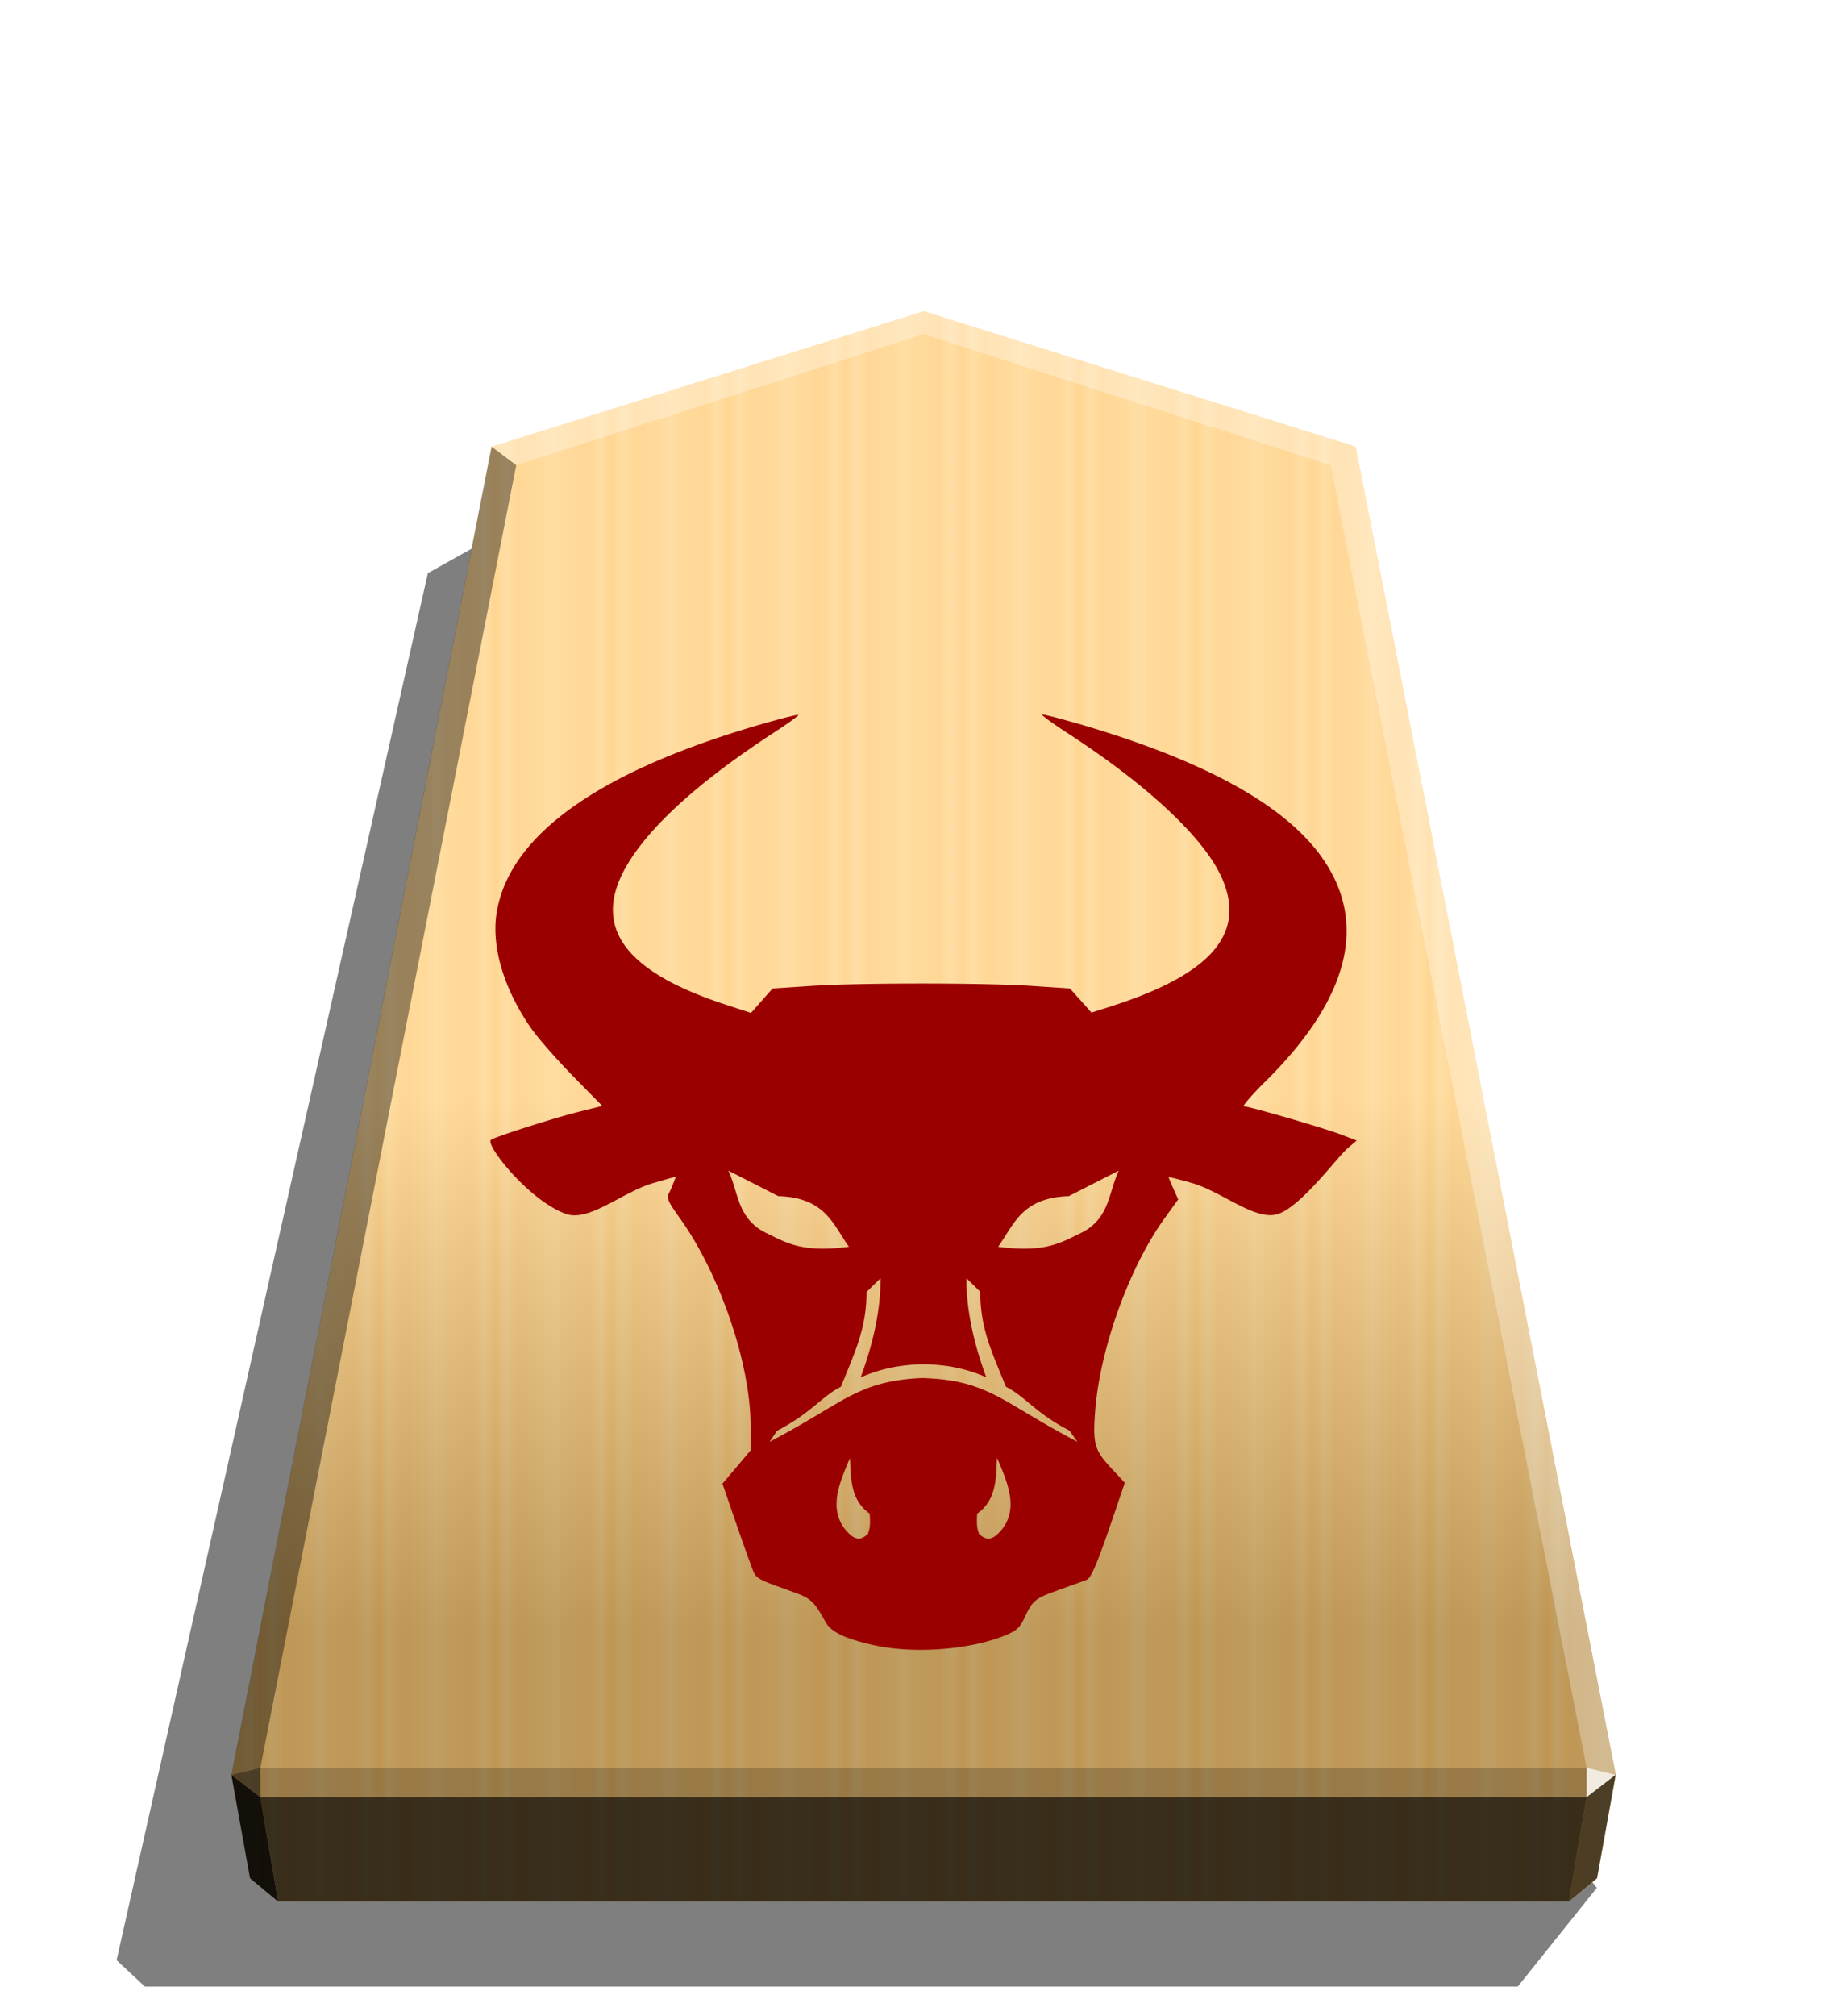 <svg xmlns="http://www.w3.org/2000/svg" width="498.898" height="544.252" viewBox="0 0 1320 1440">
    <defs>
        <linearGradient id="0_OX_svg__a" x1="-1430.769" x2="-1409.955" y1="-77.47" y2="-77.47" gradientUnits="userSpaceOnUse" spreadMethod="reflect">
            <stop offset="0" stop-color="#ffd285"/>
            <stop offset=".232" stop-color="#ffcd79"/>
            <stop offset=".616" stop-color="#ffca73"/>
            <stop offset=".808" stop-color="#ffd386"/>
            <stop offset="1" stop-color="#ffc86e"/>
        </linearGradient>
        <linearGradient id="0_OX_svg__b" x1="-899.905" x2="-899.906" y1="-344.262" y2="125.211" gradientUnits="userSpaceOnUse">
            <stop offset=".597" stop-color="#fff"/>
            <stop offset="1"/>
        </linearGradient>
        <filter id="0_OX_svg__c" width="1.093" height="1.086" x="-.047" y="-.043" color-interpolation-filters="sRGB">
            <feGaussianBlur in="SourceGraphic" result="blur" stdDeviation="6"/>
            <feDiffuseLighting in="blur" lighting-color="#fff" result="diffuse" surfaceScale="4">
                <feDistantLight azimuth="235" elevation="45"/>
            </feDiffuseLighting>
            <feSpecularLighting in="blur" lighting-color="#fff" result="specular" specularExponent="25" surfaceScale="4">
                <feDistantLight azimuth="280" elevation="45"/>
            </feSpecularLighting>
            <feComposite in="diffuse" in2="SourceGraphic" k1="1.4" operator="arithmetic" result="lit"/>
            <feComposite in="lit" in2="specular" k2="1" k3="1" operator="arithmetic" result="shaded"/>
            <feComposite in="shaded" in2="SourceGraphic" operator="in"/>
        </filter>
    </defs>
    <path d="m1141.239 1348.302-56.54 70.558H103.541l-20.225-18.874 222.466-990.61 63.084-35.292z" opacity=".5"/>
    <path fill="url(#0_OX_svg__a)" d="m-1215.57-304.058-153.963 48.25-92.727 473.093 6.639 36.814 10.024 8.338h460.053l10.024-8.338 6.639-36.814-92.727-473.093z" transform="translate(3097.382 831.934)scale(2.005)"/>
    <path fill="url(#0_OX_svg__b)" d="m-899.905-344.262-153.963 48.25-92.727 473.093 6.639 36.814 10.024 8.338h460.054l10.024-8.338 6.639-36.814-92.727-473.093z" opacity=".25" style="mix-blend-mode:overlay" transform="translate(2464.43 912.55)scale(2.005)"/>
    <path fill="#fff" d="m1133.938 1262.57-.043 21.064 20.75-16.013z" opacity=".8"/>
    <path d="m1154.645 1267.622-20.75 16.013-12.661 74.524 20.099-16.719z" opacity=".6"/>
    <g fill="#fff">
        <path d="m351.284 319.007 17.664 13.248L660 238.66v-16.402zm617.432 0-17.664 13.248L660 238.66v-16.402z" opacity=".3"/>
        <path d="m968.716 319.007-17.664 13.248 182.886 930.315 20.707 5.052z" opacity=".3"/>
    </g>
    <path d="m351.284 319.007 17.664 13.248-182.886 930.315-20.707 5.052z" opacity=".4"/>
    <path d="m165.355 1267.622 20.75 16.013 12.661 74.524-20.099-16.719z" opacity=".9"/>
    <path d="m186.062 1262.57.043 21.064-20.75-16.013z" opacity=".6"/>
    <path d="M186.062 1262.57h947.876l-.043 21.064h-947.79z" opacity=".2"/>
    <path d="m1133.895 1283.634-12.661 74.524H198.765l-12.66-74.524z" opacity=".7"/>
    <path fill="#9b0000" d="M744.917 510.347c-.018.002-.028.016-.042.02-.813.28 7.198 6.185 17.854 13.086 56.988 36.975 97.167 74.455 110.082 102.651 18.44 40.3-6.696 69.719-79.436 92.847l-13.307 4.26-7.704-8.621-7.712-8.62-26.575-1.754c-34.297-2.336-125.265-2.336-159.386.022l-26.558 1.752-7.704 8.725-7.703 8.725-18.657-6.086c-70.405-23.07-93.93-54.083-72.303-95.246 15.286-29.093 51.907-62.81 107.811-99.207 9.739-6.292 17.387-11.897 16.96-12.324-.432-.407-12.507 2.652-26.871 6.794-115.862 33.567-179.876 79.244-188.752 134.702-3.869 24.338 5.367 55 25.257 83.17 4.669 6.594 17.895 21.658 29.367 33.353l20.887 21.273-16.16 4.043c-19.195 4.77-61.31 18.319-63.44 20.244-4.043 3.739 27.663 43.72 53.722 52.85 16.597 5.882 40.588-15.855 62.619-22.147l15.915-4.559-1.752 4.466c-.94 2.514-2.515 6.184-3.564 8.01-1.524 2.739.013 5.987 8.011 17.136 28.72 40.026 50.649 104.28 50.649 148.468v17.52l-10.043 11.89-10.044 11.867 8.012 23.404c4.465 12.872 9.837 28.149 12.011 33.831 4.26 11.372 1.753 9.738 31.24 20.411 12.03 4.367 14.334 6.594 22.421 21.28 3.869 7.1 14.608 12.134 36.053 16.798l-.022-.062c28.476 6.085 68.857 2.827 93.8-7.912 7-2.957 9.23-5.279 12.69-12.67 5.583-11.981 7.308-13.198 25.594-19.688 8.521-3.042 16.941-6.085 18.615-6.794 3.13-1.22 8.011-12.926 20.015-48.376l7.1-20.869-9.942-10.69c-11.656-12.568-12.964-17.224-11.29-39.836 3.261-44.521 24.11-102.741 49.33-137.88l10.043-13.99-3.434-7.704c-1.93-4.26-3.435-8.01-3.435-8.216 0-.203 7.199 1.524 16.038 4.043 22.55 6.292 46.408 28.11 62.76 22.124 16.728-6.086 41.853-40.618 49.36-46.905l6.291-5.37-10.914-4.172c-12.903-4.875-65.843-20.247-69.647-20.247-1.448 0 5.479-8.011 15.42-17.853 59.635-59.007 73.33-112.85 40.557-159.53-26.567-37.814-83.92-69.425-173.542-95.637-13.551-3.868-25.35-7-26.515-6.794zM520.543 836.082l35.735 18.237c33.588.94 39.144 20.412 50.445 36.132-34.561 4.668-45.9-3.564-60.01-10.265-19.782-10.264-18.921-28.506-26.181-44.116zm278.986 0c-7.308 15.613-6.391 33.862-26.18 44.116-14.11 6.696-25.45 14.923-60.012 10.264 11.3-15.735 16.85-35.118 50.445-36.13zM619.358 922.69l9.941-9.738c.04 24.041-5.773 47.869-14.204 70.824 12.426-5.367 25.106-8.824 43.913-9.433h1.93c18.81.584 31.498 3.954 43.913 9.334-8.42-22.946-14.234-46.763-14.203-70.783l9.941 9.738c-.042 25.945 8.011 42.413 18.311 67.791 14.81 7.704 20.297 18.207 45.496 31.415l5.583 7.912c-26.824-14.051-42.87-25.044-57.253-32.54l-3.258-1.6c-14.577-7.1-28.537-10.712-50.477-11.39-20.487.864-34.44 4.56-48.497 11.39l-3.262 1.6c-14.371 7.508-30.423 18.511-57.23 32.562l5.366-7.912c25.207-13.208 30.797-23.678 45.606-31.415 10.264-25.39 18.352-41.865 18.311-67.82zm-11.969 118.772h.02l-.02.04c.94 13.148-.234 29.437 14.204 39.584.132 4.77.762 9.533-1.524 14.859-.584.406-1.118.813-1.753 1.22l-.185.123-.186.123-.227.146-.228.144c-.076.045-.191.12-.28.165-.088.05-.217.117-.304.166a8 8 0 0 1-.483.226c-2.108.94-4.658.99-8.115-1.524-18.633-16.17-8.011-38.275-.914-55.223zm105.273 0h.02v.04c7.1 16.953 17.732 39.067-.914 55.224-3.563 2.651-6.086 2.514-8.217 1.524-.133-.062-.304-.138-.431-.207-.091-.048-.22-.114-.305-.165-.077-.045-.193-.12-.28-.165-.063-.038-.164-.104-.227-.144l-.227-.144-.186-.124-.186-.123c-.584-.407-1.118-.813-1.753-1.22-2.336-5.278-1.752-10.043-1.6-14.858 14.433-10.143 13.262-26.437 14.204-39.583z" filter="url(#0_OX_svg__c)"/>
</svg>
